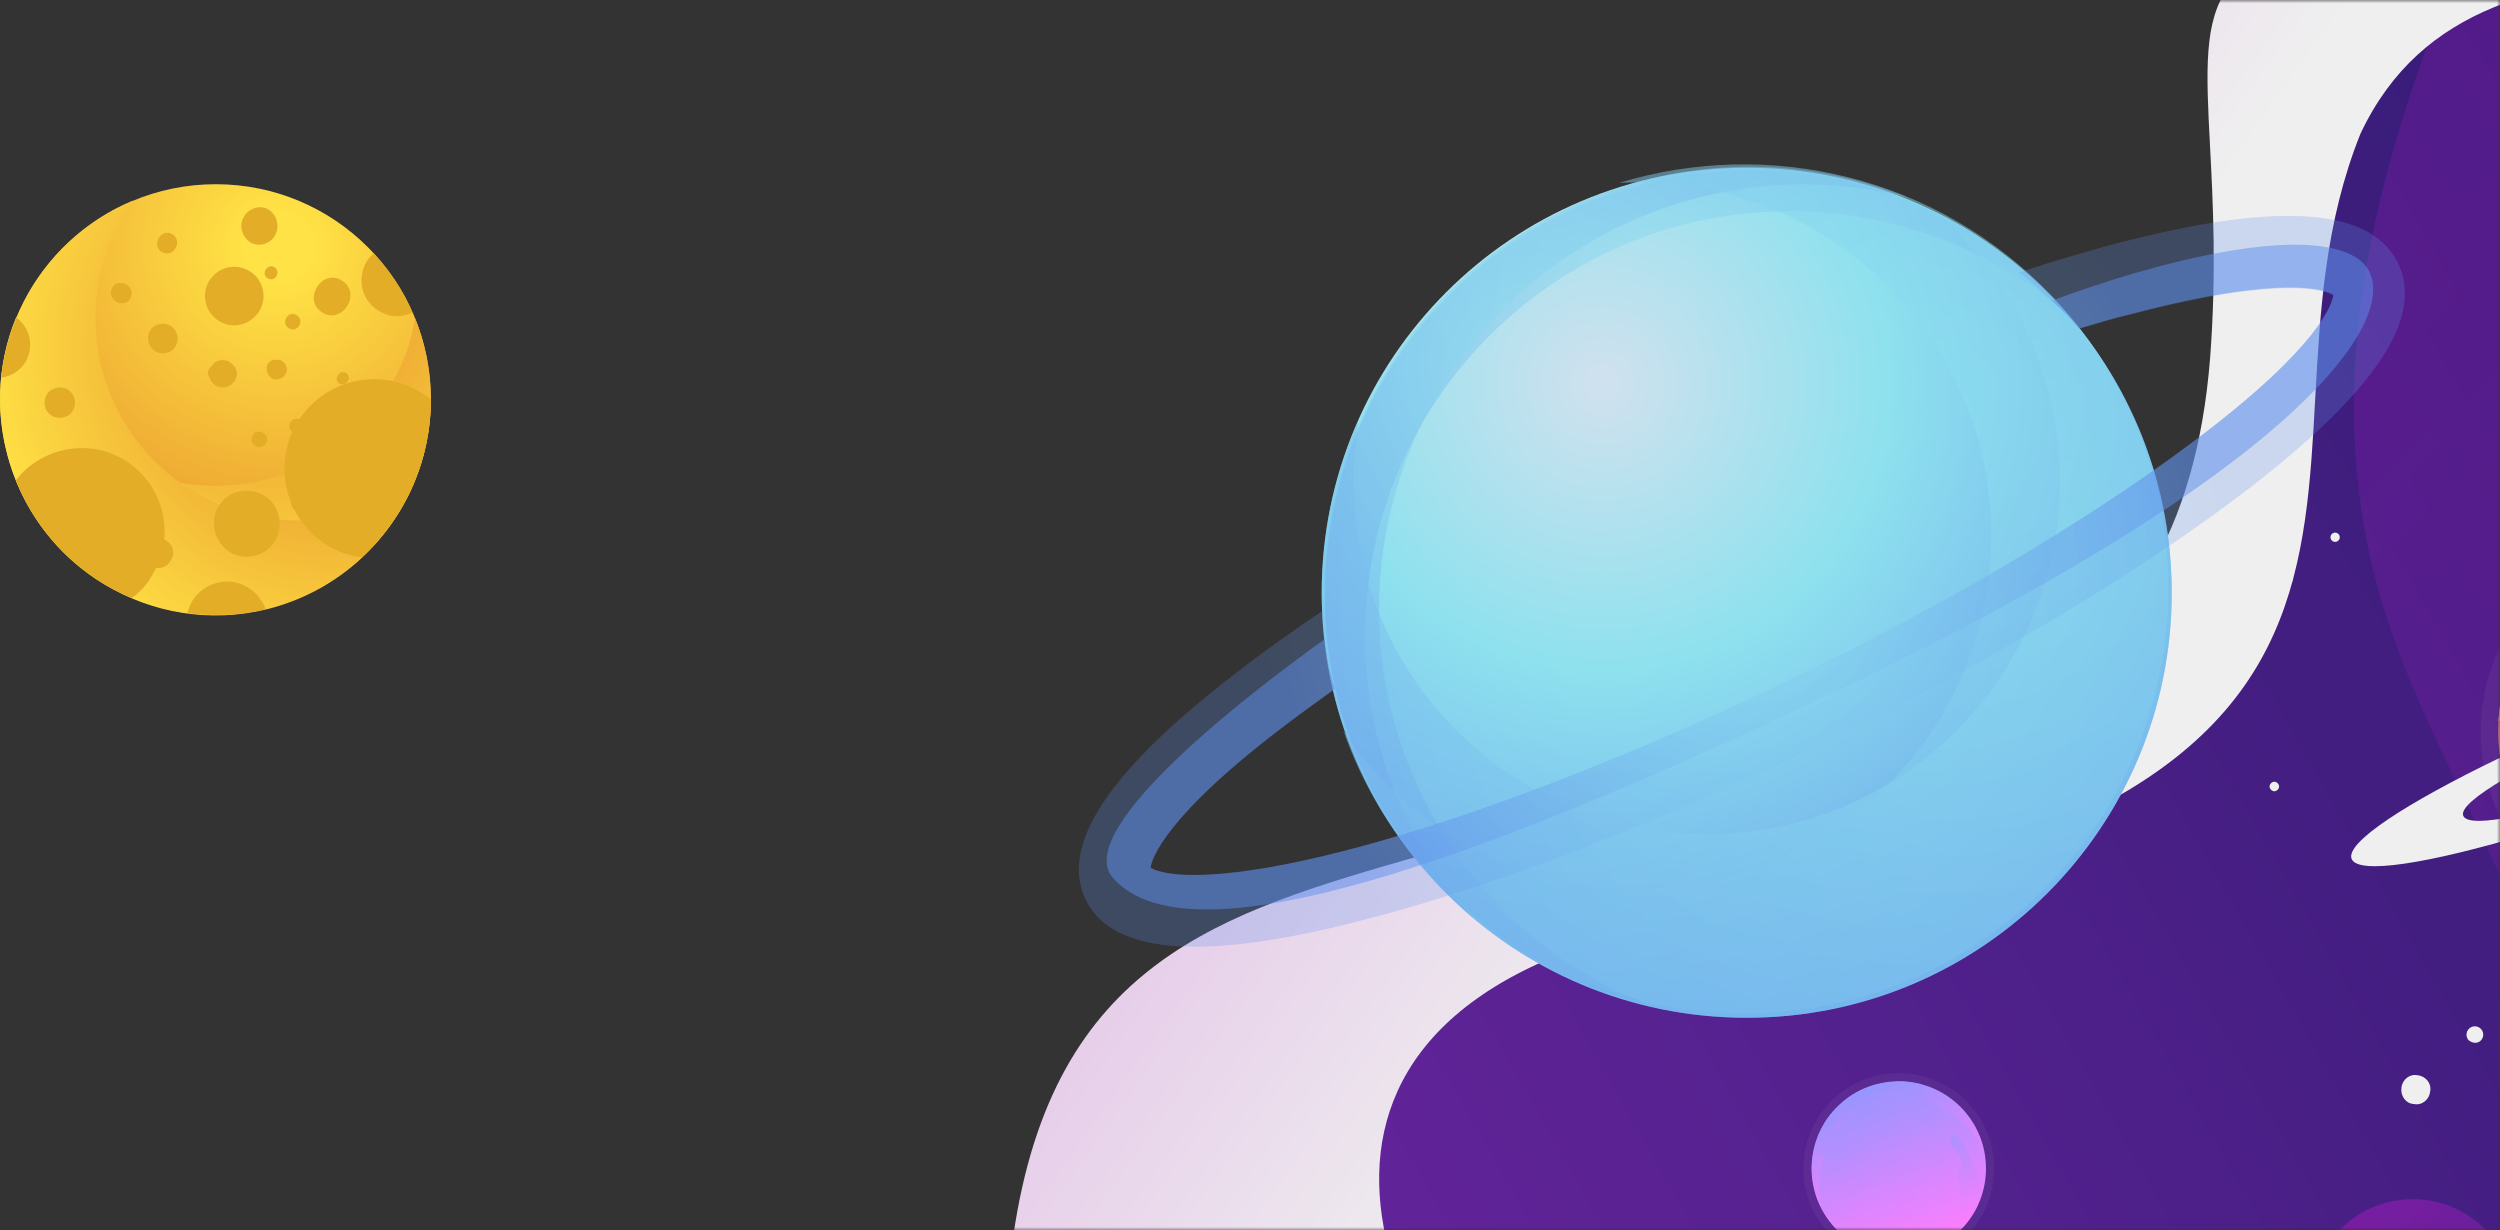 <svg width="380" height="187" viewBox="0 0 380 187" fill="none" xmlns="http://www.w3.org/2000/svg">
<rect x="0" y="0" width="380" height="187" fill="#333333" stroke="none"/>
<mask id="mask0" mask-type="alpha" maskUnits="userSpaceOnUse" x="0" y="0" width="380" height="187">
<rect width="380" height="187" fill="#C4C4C4"/>
</mask>
<g mask="url(#mask0)">
<mask id="mask1" mask-type="alpha" maskUnits="userSpaceOnUse" x="163" y="-83" width="502" height="289">
<path d="M301.9 115.228C271.415 130.431 235.263 129.818 203.618 141.135C161.686 155.9 163.618 205.108 163.618 205.108L664.779 205.108L664.779 -82.75C664.779 -82.75 374.622 -73.288 362.368 -39.595C340.824 19.248 373.917 79.533 301.9 115.228Z" fill="#C4C4C4"/>
</mask>
<g mask="url(#mask1)">
<path d="M115 -91L114.999 223L664.999 223L665 -91L115 -91Z" fill="url(#paint0_linear)"/>
<path opacity="0.2" d="M485.534 159.273C483.54 150.031 481.356 140.719 480.59 131.457C479.219 115.652 481.927 99.542 488.511 85.186C495.172 70.51 505.632 57.908 514.319 44.339L489.013 17.144C484.374 36.672 474.489 54.847 468.249 73.994C459.393 101.311 458.028 130.384 456.744 159.008C456.363 167.841 456.035 176.999 457.01 185.816L485.534 159.273ZM427.622 -6.768C420.7 4.411 417.644 17.603 416.016 30.588C413.764 48.394 414.001 66.999 420.833 83.582C424.402 92.106 429.608 99.978 432.064 108.913C435.154 120.002 433.616 132.28 427.772 142.207C423.777 149.166 417.89 154.894 414.908 162.406C412.565 168.327 412.267 174.838 412.232 181.229C412.194 193.109 413.063 204.893 414.773 216.642C415.139 219.045 415.505 221.447 415.933 223.916L366.501 269.916C362.044 253.741 367.32 236.238 373.76 220.521C380.551 203.978 388.962 187.298 389.089 169.352C389.187 143.203 371.982 120.563 363.44 95.846C351.975 62.629 359.57 30.875 371.808 -0.711L425.849 -51L449.166 -25.944C440.31 -22.066 432.761 -15.042 427.622 -6.768Z" fill="url(#paint1_linear)"/>
<path opacity="0.05" d="M300.248 168.983C305.018 175.408 303.677 184.482 297.252 189.25C290.828 194.018 281.754 192.675 276.984 186.249C272.215 179.824 273.556 170.75 279.98 165.982C286.404 161.214 295.479 162.557 300.248 168.983Z" fill="white"/>
<path d="M298.317 168.584C303.304 173.942 303.003 182.328 297.646 187.314C292.288 192.299 283.902 191.997 278.916 186.638C273.929 181.279 274.229 172.893 279.587 167.907C284.944 162.922 293.33 163.225 298.317 168.584Z" fill="url(#paint2_linear)"/>
<path opacity="0.5" d="M285.086 168.068C278.736 170.458 275.306 177.168 276.859 183.64C276.648 183.177 276.436 182.714 276.225 182.251C273.661 175.4 277.123 167.781 284.009 165.258C290.859 162.696 298.479 166.16 301.004 173.046C301.176 173.546 301.348 174.046 301.444 174.543C298.432 168.55 291.435 165.678 285.086 168.068Z" fill="url(#paint3_linear)"/>
<path opacity="0.5" d="M294.703 168.794C295.118 169.948 294.386 171.288 294.801 172.442C294.972 172.942 295.338 173.335 295.588 173.762C297.885 177.489 294.723 183.07 297.527 186.398C297.674 186.555 297.82 186.712 298.003 186.908C297.489 187.459 296.903 187.932 296.241 188.401C296.212 188.135 296.26 187.871 296.231 187.604C296.103 185.891 294.593 184.583 294.35 182.904C294.199 181.798 294.58 180.711 294.733 179.615C295.101 176.781 293.946 174.044 292.55 171.678C291.762 170.358 288.812 166.873 288.143 164.343C289.474 164.277 290.758 164.476 292 164.786C291.981 165.317 292.04 165.775 292.622 166.479C293.314 167.301 294.323 167.755 294.703 168.794Z" fill="url(#paint4_linear)"/>
<path opacity="0.5" d="M298.872 185.953C298.092 184.407 297.556 182.413 297.617 181.77C297.636 181.239 297.731 180.711 297.75 180.18C297.777 179.422 297.541 178.616 297.795 177.866C297.921 177.529 298.084 177.231 298.134 176.891C298.337 175.456 296.359 174.511 296.411 173.07C296.416 172.919 296.461 172.73 296.618 172.584C296.971 172.255 297.491 172.578 297.781 172.968C298.4 173.712 298.825 174.562 299.211 175.449C299.599 176.261 299.988 177.072 300.376 177.883C300.872 178.888 301.325 180.005 301.06 181.059C300.797 182.036 300.623 182.638 300.602 183.244C300.151 184.177 299.587 185.068 298.872 185.953Z" fill="url(#paint5_linear)"/>
<path opacity="0.5" d="M289.905 188.287C290.191 187.728 290.668 187.138 290.538 186.526C290.34 185.683 289.248 185.454 288.624 184.862C287.308 183.448 289.214 181.087 288.636 179.206C288.197 177.709 286.182 176.725 286.427 175.178C286.522 174.65 286.92 174.132 286.787 173.596C286.66 172.908 285.913 172.577 285.278 172.289C283.114 171.224 281.435 169.341 280.528 167.106C281.544 166.307 282.706 165.666 283.975 165.218C284.359 165.08 284.744 164.942 285.165 164.844C285.261 165.341 285.242 165.871 285.071 166.397C284.903 166.846 284.623 167.254 284.567 167.745C284.445 169.032 285.977 169.732 287.221 169.967C288.466 170.202 290.042 170.714 290.186 171.972C290.3 173.04 289.206 173.911 289.204 175.012C289.212 176.911 292.342 177.517 292.465 179.382C292.567 180.752 290.897 181.793 291 183.163C291.114 184.231 292.23 184.878 292.419 185.948C292.744 187.478 291.058 188.974 291.613 190.437C291.649 190.476 291.686 190.515 291.647 190.552C290.919 190.715 290.232 190.842 289.546 190.894C289.391 189.939 289.499 189.032 289.905 188.287Z" fill="url(#paint6_linear)"/>
<path opacity="0.5" d="M278.838 168.678C278.868 169.969 278.822 171.259 279.134 172.067C279.478 173.067 280.471 173.976 281.538 173.862C281.92 173.8 282.344 173.626 282.762 173.603C283.56 173.594 284.212 174.452 284.297 175.253C284.383 176.053 284.049 176.876 283.831 177.666C283.705 178.003 283.579 178.34 283.681 178.685C283.85 179.261 284.561 179.552 284.882 180.133C285.127 180.712 284.799 181.383 284.403 181.824C283.969 182.302 283.427 182.586 283.065 183.143C282.423 184.107 282.605 185.404 283.215 186.375C283.826 187.346 284.748 188.101 285.594 188.853C286.294 189.448 286.992 190.118 287.613 190.786C285.304 190.589 283.093 189.788 281.204 188.467C281.616 187.57 281.952 186.671 281.563 185.86C281.318 185.282 280.649 184.878 280.598 184.193C280.547 183.507 281.214 182.886 281.239 182.204C281.296 180.611 278.532 180.398 278.092 178.901C277.887 178.286 278.178 177.575 278.011 176.924C277.741 176.003 276.698 175.434 275.844 174.91C276.155 172.567 277.256 170.443 278.838 168.678Z" fill="url(#paint7_linear)"/>
<path opacity="0.05" d="M416.903 139.899C401.072 145.203 383.942 136.671 378.641 120.842C373.34 105.012 381.877 87.879 397.708 82.574C413.539 77.269 430.67 85.801 435.97 101.631C441.271 117.461 432.735 134.594 416.903 139.899Z" fill="white"/>
<path d="M426.784 130.722C416.019 141.487 398.568 141.489 387.806 130.727C377.045 119.965 377.047 102.514 387.811 91.749C398.576 80.985 416.027 80.982 426.789 91.744C437.551 102.506 437.549 119.957 426.784 130.722Z" fill="url(#paint8_linear)"/>
<path d="M392.524 113.815C388.312 114.382 384.414 116.142 380.579 118.218C380.83 119.223 381.144 120.292 381.521 121.298C382.904 124.944 385.041 128.087 387.618 130.664C396.608 129.72 404.907 125.57 412.703 121.042C419.933 116.829 427.101 112.176 434.771 109.158C434.583 106.706 434.017 104.128 433.137 101.74C428.171 102.432 423.456 103.753 419.18 106.268C415.722 108.343 412.704 111.235 408.869 112.556C403.777 114.38 397.993 112.997 392.524 113.815ZM393.778 135.316C399.562 133.303 405.158 130.725 411.13 129.53C417.292 128.272 423.83 128.271 429.174 125.064C430.368 124.372 431.5 123.492 432.506 122.612C431.248 125.504 429.425 128.081 427.287 130.345C417.04 131.541 406.667 132.359 397.99 137.264C396.544 136.698 395.099 136.007 393.778 135.316ZM414.971 84.705C416.166 85.019 417.36 85.459 418.491 85.962C414.971 87.094 411.324 88.1 407.741 88.792C403.592 89.547 399.442 90.051 395.23 90.491C392.904 90.806 390.578 90.995 388.252 91.309C389.572 89.989 391.144 88.794 392.779 87.788C396.551 87.788 400.26 87.976 403.969 87.661C407.804 87.221 411.45 86.214 414.971 84.705ZM413.08 126.072C411.508 126.009 412.64 124.626 413.269 124.123C414.903 122.991 416.538 121.859 418.236 120.79C421.316 118.841 424.586 117.08 427.855 115.571C429.741 114.691 432.382 113.182 434.771 112.427C434.708 113.998 434.456 115.633 434.141 117.205C432.507 117.456 430.872 117.582 429.803 117.897C427.163 118.777 424.648 120.161 422.259 121.67C419.681 123.368 416.537 126.134 413.08 126.072ZM415.409 104.257C411.951 106.08 408.996 109.161 405.223 110.167C401.451 111.174 397.302 109.917 393.53 111.049C392.776 111.301 389.506 112.307 389.004 111.553C388.501 110.924 389.947 109.981 390.575 109.729C391.456 109.352 392.587 109.226 393.53 109.163C395.731 108.974 397.931 109.162 400.069 108.408C403.023 107.339 405.036 104.572 407.739 103C412.077 100.548 417.421 101.364 422.45 101.112C425.719 100.986 428.988 100.231 432.069 99.037C432.383 99.602 432.635 100.231 432.886 100.86C432.446 100.922 431.88 100.985 431.44 101.048C425.908 101.552 420.25 101.678 415.409 104.257ZM395.858 94.641C399.568 93.823 403.277 92.754 406.798 91.244C408.747 90.427 411.073 89.609 412.707 90.866C412.078 92.124 410.507 92.438 409.123 92.69C404.66 93.382 400.259 94.263 395.795 95.206C392.589 95.898 389.383 96.59 386.553 98.162C385.233 98.854 384.039 99.797 382.655 100.426C382.341 100.615 381.964 100.74 381.587 100.866C382.216 99.231 383.096 97.597 384.039 96.151C388.125 95.836 392.023 95.458 395.858 94.641ZM386.616 102.751C388.691 101.557 390.577 99.922 392.714 98.79C398.121 95.772 404.659 95.771 410.821 94.764C415.85 94.009 420.817 92.563 425.469 90.425C427.292 91.996 428.926 93.882 430.309 96.019C423.079 98.598 414.781 96.713 407.488 98.977C403.653 100.172 400.258 102.435 396.674 104.008C392.085 105.957 387.181 106.838 382.466 108.536C381.523 108.85 380.643 109.228 379.762 109.605C379.888 108.096 380.014 106.587 380.392 105.078C382.592 104.638 384.73 103.883 386.616 102.751Z" fill="url(#paint9_linear)"/>
<path opacity="0.5" d="M427.039 103.564C421.886 90.362 407.805 83.323 394.351 86.845C395.294 86.405 396.3 85.902 397.306 85.525C411.514 79.991 427.482 87.03 433.012 101.237C438.542 115.444 431.499 131.413 417.291 136.947C416.285 137.325 415.216 137.639 414.21 137.891C426.47 131.54 432.193 116.765 427.039 103.564Z" fill="url(#paint10_linear)"/>
<path d="M379.95 115.2C380.138 116.269 380.327 117.337 380.641 118.406C376.366 120.921 373.977 122.933 374.417 124.002C374.857 125.071 377.937 125.007 382.778 123.938C389.191 122.554 398.621 119.661 408.995 115.699C419.305 111.674 428.296 107.461 433.891 104.128C438.167 101.613 440.556 99.601 440.116 98.532C439.676 97.464 436.658 97.59 431.755 98.596C431.252 97.591 430.686 96.648 430.058 95.767C445.335 91.176 456.085 89.478 457.028 91.929C457.971 94.381 448.917 100.417 434.52 107.272C427.415 110.73 418.928 114.315 409.811 117.899C400.632 121.421 391.956 124.44 384.412 126.704C369.135 131.295 358.384 132.994 357.442 130.542C356.499 128.091 365.615 122.117 379.95 115.2Z" fill="#EFEFEF"/>
<path opacity="0.4" d="M351.299 197.181C351.606 188.61 358.728 181.982 367.298 182.292C375.869 182.601 382.498 189.726 382.191 198.296C381.884 206.866 374.762 213.494 366.191 213.185C357.724 212.779 351.095 205.655 351.299 197.181Z" fill="url(#paint11_linear)"/>
<path d="M306.35 120.522L309.575 119.64C310.682 119.381 311.877 119.424 312.963 119.763L316.116 120.874C316.212 120.977 316.419 120.785 316.323 120.682L315.44 117.457C315.181 116.35 315.223 115.154 315.562 114.069L316.673 110.916C316.776 110.82 316.584 110.613 316.48 110.709L313.256 111.591C312.149 111.85 310.953 111.807 309.867 111.469L306.714 110.357C306.618 110.254 306.412 110.446 306.508 110.549L307.39 113.774C307.65 114.881 307.607 116.077 307.269 117.162L306.158 120.315C306.151 120.515 306.247 120.618 306.35 120.522Z" fill="#EFEFEF"/>
<path d="M367.75 127.926L368.961 127.571C369.366 127.386 369.861 127.504 370.156 127.614L371.338 128.056L371.441 127.96L371.085 126.75C370.9 126.344 371.018 125.849 371.128 125.554L371.57 124.372L371.474 124.269L370.264 124.624C369.858 124.809 369.363 124.692 369.068 124.581L367.886 124.139L367.783 124.236L368.139 125.446C368.324 125.852 368.206 126.346 368.096 126.642L367.75 127.926Z" fill="#EFEFEF"/>
<path d="M347.191 89.068C347.885 89.193 348.401 88.712 348.526 88.018C348.65 87.324 348.17 86.808 347.476 86.683C346.782 86.558 346.266 87.039 346.141 87.733C346.12 88.331 346.497 88.943 347.191 89.068Z" fill="#EFEFEF"/>
<path d="M366.92 167.811C368.109 168.053 369.237 167.196 369.383 165.904C369.625 164.715 368.768 163.587 367.476 163.44C366.287 163.198 365.159 164.055 365.013 165.347C364.867 166.639 365.724 167.767 366.92 167.811Z" fill="#EFEFEF"/>
<path d="M262.894 149.786C263.204 149.498 263.218 149.1 262.93 148.79C262.642 148.48 262.243 148.466 261.934 148.754C261.624 149.042 261.61 149.441 261.898 149.75C262.289 149.964 262.688 149.978 262.894 149.786Z" fill="#EFEFEF"/>
<path d="M355.457 81.183C355.722 81.468 355.706 81.914 355.421 82.179C355.136 82.445 354.69 82.429 354.425 82.144C354.159 81.858 354.175 81.412 354.46 81.147C354.745 80.882 355.192 80.898 355.457 81.183Z" fill="#EFEFEF"/>
<path d="M346.18 120.064C346.49 119.776 346.504 119.377 346.216 119.067C345.928 118.757 345.529 118.743 345.219 119.031C344.91 119.319 344.895 119.718 345.184 120.028C345.472 120.338 345.87 120.352 346.18 120.064Z" fill="#EFEFEF"/>
<path d="M377.044 158.198C377.56 157.718 377.589 156.921 377.109 156.404C376.628 155.888 375.831 155.859 375.315 156.34C374.799 156.82 374.77 157.617 375.25 158.133C375.93 158.657 376.631 158.582 377.044 158.198Z" fill="#EFEFEF"/>
</g>
<path d="M210.616 188C206.931 171.043 212.732 152.723 242.619 143.088C246.395 142.395 250.095 141.742 253.729 141.1C275.351 137.282 294.647 133.874 313.986 125.068C349.241 109.113 350.524 85.821 351.924 60.42C352.643 47.373 353.392 33.77 358.793 20.319C368.107 0.572 386.897 -2.833 408 -4.379L408 -10.831C362.21 -11.556 344.889 -10.198 338.713 -1.914C334.925 3.166 335.328 10.852 335.927 22.259C336.373 30.757 336.927 41.32 335.938 54.411C331.682 108.373 292.495 114.821 256.239 120.788C245.898 122.489 235.795 124.152 226.809 126.867C223.137 127.985 219.508 129.026 215.944 130.048C185.588 138.756 160.045 146.084 154 188L210.616 188Z" fill="url(#paint12_linear)"/>
</g>
<path d="M265.5 154.7C301.178 154.7 330.1 125.778 330.1 90.1C330.1 54.422 301.178 25.5 265.5 25.5C229.823 25.5 200.9 54.422 200.9 90.1C200.9 125.778 229.823 154.7 265.5 154.7Z" fill="url(#paint13_radial)"/>
<path opacity="0.5" d="M207.5 96.7C207.5 61 236.4 32.1 272.1 32.1C288.4 32.1 303.2 38.1 314.6 48.1C302.8 34.5 285.4 25.9 266 25.9C230.3 25.9 201.4 54.8 201.4 90.5C201.4 109.9 210 127.3 223.5 139.1C213.5 127.8 207.5 112.9 207.5 96.7Z" fill="url(#paint14_radial)"/>
<path opacity="0.5" d="M216.7 122C200.5 90.3 213 51.4 244.8 35.1C259.3 27.7 275.3 26.3 289.9 30C273.2 23.3 253.8 23.6 236.6 32.5C204.8 48.7 192.2 87.6 208.5 119.4C217.3 136.7 232.9 148.3 250.3 152.6C236.2 147 224.1 136.5 216.7 122Z" fill="url(#paint15_radial)"/>
<path opacity="0.5" d="M294.2 32.2C305.7 42.1 313.1 56.7 313.1 73.1C313.1 102.8 289 126.8 259.4 126.8C229.7 126.8 205.7 102.7 205.7 73.1C205.7 70 206 66.9 206.5 63.9C202.9 71.9 200.9 80.8 200.9 90.1C200.9 125.8 229.8 154.7 265.5 154.7C301.2 154.7 330.1 125.8 330.1 90.1C330.1 64.7 315.5 42.8 294.2 32.2Z" fill="url(#paint16_radial)"/>
<path opacity="0.5" d="M246.1 27.8C261.2 27 276.6 32.6 287.9 44.4C308.3 65.9 307.5 99.9 285.9 120.3C264.4 140.7 230.4 139.9 210 118.3C207.8 116 205.9 113.6 204.2 111.1C207.1 119.4 211.8 127.2 218.2 133.9C242.8 159.8 283.7 160.8 309.5 136.3C335.3 111.8 336.4 70.8 311.9 45C294.4 26.7 268.8 20.9 246.1 27.8Z" fill="url(#paint17_radial)"/>
<g opacity="0.5">
<path opacity="0.5" d="M364.5 40C360.5 31.8 347.2 30.6 323.7 36.5C318.4 37.8 312.8 39.5 306.9 41.4C308.4 42.5 309.7 43.7 311 45C312.8 46.5 314.4 48.2 316 50C318.7 49.2 321.3 48.4 323.9 47.8C347.5 41.6 353.7 44.3 354.6 44.9C354.5 46 352.8 52.6 333.3 67.2C317.6 79 295.9 91.9 272 103.4C248.1 114.9 224.6 124 205.6 129C182 135.2 175.8 132.5 174.9 131.9C175 130.8 176.7 124.2 196.2 109.6C198.3 108 200.6 106.4 202.9 104.7C201.7 100.8 201 96.9 201.1 92.8C196.2 96.1 191.7 99.3 187.6 102.5C168.4 117.3 161.1 128.5 165 136.7C167.3 141.5 172.8 143.9 181.6 143.9C187.9 143.9 196 142.7 205.8 140.2C225.9 135.2 251.1 125.6 276.7 113.1C302.4 100.7 325.5 86.8 341.9 74.2C361.1 59.4 368.5 48.2 364.5 40Z" fill="url(#paint18_radial)"/>
</g>
<path opacity="0.5" d="M278.6 105.3C355.3 68.7 366.6 45.2 358.5 39.4C350.8 33.9 327.9 39.7 311.9 45.7C313.4 47 314.8 48.4 316.1 49.9C318.8 49.1 321.4 48.3 324 47.7C347.6 41.5 353.8 44.2 354.7 44.8C354.6 45.9 352.9 52.5 333.4 67.1C317.7 78.9 296 91.8 272.1 103.3C248.2 114.8 224.6 124 205.6 129C182 135.2 175.8 132.5 174.9 131.9C175 130.8 176.7 124.2 196.2 109.6C198.3 108 200.6 106.4 202.9 104.7C202.1 102.3 201.6 99.8 201.3 97.2C192.6 103.4 162.4 125.9 169.2 133.5C177.2 142.3 201.9 141.9 278.6 105.3Z" fill="url(#paint19_radial)"/>
<g clip-path="url(#clip0)">
<path d="M32.8 93.4C50.859 93.4 65.5 78.76 65.5 60.7C65.5 42.64 50.859 28 32.8 28C14.74 28 0.1 42.64 0.1 60.7C0.1 78.76 14.74 93.4 32.8 93.4Z" fill="url(#paint20_radial)"/>
<path d="M63.1 48.4C62.5 52.1 61.2 55.7 59.1 59C50.3 73.5 31.4 78.2 16.9 69.4C8.9 64.6 3.9 56.7 2.5 48.1C-3.6 62.8 1.7 80.2 15.8 88.7C31.3 98.1 51.4 93.1 60.8 77.6C66.3 68.5 66.8 57.7 63.1 48.4Z" fill="url(#paint21_radial)"/>
<path d="M62.9 73.5C59.9 75.6 56.4 77.3 52.6 78.2C36.1 82.3 19.5 72.2 15.4 55.7C13.2 46.6 15.2 37.5 20.2 30.5C5.5 36.6 -3 52.7 1 68.6C5.3 86.2 23.1 96.9 40.6 92.6C51 90 59 82.7 62.9 73.5Z" fill="url(#paint22_radial)"/>
<path d="M39.4 47.3C38.1 49.4 35.4 50.1 33.3 48.8C31.2 47.5 30.5 44.8 31.8 42.7C33.1 40.6 35.8 39.9 37.9 41.2C40 42.4 40.7 45.2 39.4 47.3Z" fill="#E3AD27"/>
<path d="M31.7 57.1C31.7 57.2 31.7 57.2 31.799 57.3C32.099 58.2 32.8 58.9 33.8 58.9C34.8 58.9 35.599 58.3 35.9 57.4C35.999 57.2 35.999 57 35.999 56.9C36.099 56.1 35.4 55.3 34.7 54.9C33.999 54.6 32.999 54.7 32.4 55.3C32.4 55.4 32.3 55.4 32.3 55.5C31.799 55.9 31.399 56.5 31.7 57.1Z" fill="#E3AD27"/>
<path d="M42.5 54.7C42.4 54.7 42.4 54.7 42.3 54.7C41.7 54.6 41 54.8 40.7 55.3C40.4 55.9 40.5 56.5 40.9 57.1L41 57.2C41.6 58 42.9 57.7 43.4 56.9C43.9 56.2 43.5 55 42.5 54.7Z" fill="#E3AD27"/>
<path d="M49 47.5C52.1 49.4 55.1 44.5 51.9 42.6C48.9 40.8 45.9 45.6 49 47.5Z" fill="#E3AD27"/>
<path d="M51.6 58.3C52.6 58.9 53.6 57.3 52.6 56.7C51.6 56.1 50.6 57.7 51.6 58.3Z" fill="#E3AD27"/>
<path d="M23.6 53.4C24.6 54 26.1 53.7 26.7 52.6C27.3 51.5 27 50.2 25.9 49.5C24.9 48.9 23.4 49.2 22.8 50.3C22.2 51.3 22.5 52.7 23.6 53.4Z" fill="#E3AD27"/>
<path d="M24.6 38.3C26.3 39.3 27.9 36.7 26.2 35.6C24.5 34.6 22.9 37.3 24.6 38.3Z" fill="#E3AD27"/>
<path d="M18.5 43C18.4 43 18.3 43 18.3 43C17.3 42.9 16.5 44.2 17 45.1C17 45.2 17.1 45.2 17.1 45.3C17.7 46.3 19.2 46.4 19.8 45.4C20.4 44.3 19.6 43.1 18.5 43Z" fill="#E3AD27"/>
<path d="M38 36.8C38.6 37.2 39.4 37.3 40.1 37.1C40.8 36.9 41.5 36.4 41.8 35.8C42.5 34.5 42.2 32.8 40.9 31.9C40.3 31.5 39.5 31.4 38.8 31.6C38.1 31.8 37.4 32.3 37.1 32.9C36.3 34.2 36.7 35.9 38 36.8Z" fill="#E3AD27"/>
<path d="M38.8 67.8C40.1 68.6 41.4 66.6 40 65.8C38.7 64.9 37.5 67 38.8 67.8Z" fill="#E3AD27"/>
<path d="M44.5 65.7C45.7 66.4 46.8 64.6 45.6 63.8C44.4 63.1 43.3 64.9 44.5 65.7Z" fill="#E3AD27"/>
<path d="M43.9 49.9C45.2 50.7 46.4 48.7 45.1 47.9C43.8 47.1 42.6 49.1 43.9 49.9Z" fill="#E3AD27"/>
<path d="M40.7 42.3C41.8 43 42.8 41.3 41.7 40.6C40.6 40 39.6 41.7 40.7 42.3Z" fill="#E3AD27"/>
<path d="M7.9 63.2C8.9 63.8 10.5 63.5 11.1 62.4C11.7 61.3 11.4 59.9 10.3 59.2C9.3 58.6 7.7 58.9 7.1 60C6.5 61.1 6.7 62.5 7.9 63.2Z" fill="#E3AD27"/>
<path d="M15.9 77.8C16.3 78 16.6 77.5 16.2 77.2C15.8 77.1 15.5 77.6 15.9 77.8Z" fill="#E3AD27"/>
<path d="M22.2 77.3C23.5 78.1 24.8 76.1 23.4 75.3C22.2 74.5 20.9 76.5 22.2 77.3Z" fill="#E3AD27"/>
<path d="M23 86C25.4 87.5 27.7 83.7 25.3 82.2C22.9 80.8 20.6 84.6 23 86Z" fill="#E3AD27"/>
<path d="M12.9 76.6C12.9 76.5 12.9 76.5 12.9 76.4C13 75.5 11.8 74.8 11.1 75.3L11 75.4C10.6 75.7 10.3 76 10.3 76.5C10.3 77 10.5 77.4 10.9 77.7C11.3 77.9 11.8 78 12.2 77.7C12.7 77.5 12.8 77 12.9 76.6Z" fill="#E3AD27"/>
<path d="M45 77.7C45.7 78.1 46.8 77.9 47.2 77.2C47.6 76.4 47.4 75.5 46.7 75C46 74.6 44.9 74.8 44.5 75.5C44 76.3 44.2 77.2 45 77.7Z" fill="#E3AD27"/>
<path d="M50 79.9C50.1 80 50.1 79.9 50 79.9V79.9Z" fill="#E3AD27"/>
<path d="M55.5 63.6C56.7 64.3 57.8 62.5 56.6 61.7C55.5 61 54.3 62.8 55.5 63.6Z" fill="#E3AD27"/>
<path d="M52.599 81.3C54.4 82.4 56.099 79.6 54.3 78.5C52.499 77.4 50.7 80.2 52.599 81.3Z" fill="#E3AD27"/>
<path d="M45.2 64.2C41.3 70.6 43.4 79 49.8 82.9C51.4 83.9 53.2 84.5 55 84.7C57.2 82.7 59.2 80.3 60.8 77.6C64 72.3 65.5 66.5 65.5 60.7C65 60.3 64.5 59.9 63.9 59.6C57.5 55.7 49.1 57.8 45.2 64.2Z" fill="#E3AD27"/>
<path d="M62.7 47.5C61.3 44.2 59.3 41.2 56.8 38.5C56.4 38.9 56 39.3 55.7 39.8C54.2 42.4 55 45.7 57.5 47.2C59.2 48.3 61.1 48.3 62.7 47.5Z" fill="#E3AD27"/>
<path d="M15.8 88.8C17.2 89.6 18.6 90.3 20 90.9C21.3 90 22.4 88.8 23.2 87.3C26.8 81.3 24.9 73.6 18.9 69.9C13.4 66.6 6.3 68 2.4 73C5 79.4 9.5 85 15.8 88.8Z" fill="#E3AD27"/>
<path d="M2.5 48.3C1.3 51.2 0.5 54.3 0.2 57.4C1.7 57.2 3 56.4 3.9 55C5.2 52.7 4.6 49.8 2.5 48.3Z" fill="#E3AD27"/>
<path d="M37.7 89.3C34.8 87.5 30.899 88.5 29.2 91.4C28.899 92 28.599 92.6 28.5 93.2C32.499 93.7 36.599 93.5 40.4 92.6C39.9 91.3 38.999 90.1 37.7 89.3Z" fill="#E3AD27"/>
<path d="M34.9 83.9C37.3 85.3 40.4 84.6 41.8 82.2C43.2 79.8 42.499 76.7 40.099 75.3C37.7 73.9 34.599 74.6 33.2 77C31.799 79.3 32.599 82.4 34.9 83.9Z" fill="#E3AD27"/>
</g>
<defs>
<linearGradient id="paint0_linear" x1="543.2" y1="-44.295" x2="141.503" y2="184.119" gradientUnits="userSpaceOnUse">
<stop stop-color="#271A6B"/>
<stop offset="0.211" stop-color="#2E1B71"/>
<stop offset="0.527" stop-color="#431E81"/>
<stop offset="0.905" stop-color="#64249B"/>
<stop offset="1" stop-color="#6D25A2"/>
</linearGradient>
<linearGradient id="paint1_linear" x1="330.002" y1="38.431" x2="462.459" y2="180.771" gradientUnits="userSpaceOnUse">
<stop stop-color="#BD1ACD"/>
<stop offset="0.193" stop-color="#B61BC9"/>
<stop offset="0.481" stop-color="#A11EBE"/>
<stop offset="0.826" stop-color="#8022AC"/>
<stop offset="1" stop-color="#6D25A2"/>
</linearGradient>
<linearGradient id="paint2_linear" x1="284" y1="165.186" x2="293.237" y2="189.978" gradientUnits="userSpaceOnUse">
<stop stop-color="#9796FE"/>
<stop offset="0.993" stop-color="#FF7DFF"/>
</linearGradient>
<linearGradient id="paint3_linear" x1="284" y1="165.186" x2="289.156" y2="179.025" gradientUnits="userSpaceOnUse">
<stop stop-color="#9796FE"/>
<stop offset="0.993" stop-color="#FF7DFF"/>
</linearGradient>
<linearGradient id="paint4_linear" x1="289.91" y1="163.706" x2="298.762" y2="187.464" gradientUnits="userSpaceOnUse">
<stop stop-color="#9796FE"/>
<stop offset="0.993" stop-color="#FF7DFF"/>
</linearGradient>
<linearGradient id="paint5_linear" x1="296.197" y1="172.662" x2="300.867" y2="185.196" gradientUnits="userSpaceOnUse">
<stop stop-color="#9796FE"/>
<stop offset="0.993" stop-color="#FF7DFF"/>
</linearGradient>
<linearGradient id="paint6_linear" x1="283.826" y1="165.251" x2="293.029" y2="189.952" gradientUnits="userSpaceOnUse">
<stop stop-color="#9796FE"/>
<stop offset="0.993" stop-color="#FF7DFF"/>
</linearGradient>
<linearGradient id="paint7_linear" x1="277.782" y1="169.077" x2="286.064" y2="191.306" gradientUnits="userSpaceOnUse">
<stop stop-color="#9796FE"/>
<stop offset="0.993" stop-color="#FF7DFF"/>
</linearGradient>
<linearGradient id="paint8_linear" x1="433.047" y1="101.267" x2="381.57" y2="121.218" gradientUnits="userSpaceOnUse">
<stop stop-color="#ED1771"/>
<stop offset="0.138" stop-color="#EE1E73"/>
<stop offset="0.345" stop-color="#F13378"/>
<stop offset="0.596" stop-color="#F65481"/>
<stop offset="0.877" stop-color="#FC838D"/>
<stop offset="0.984" stop-color="#FF9692"/>
</linearGradient>
<linearGradient id="paint9_linear" x1="436.566" y1="102.241" x2="376.521" y2="117.601" gradientUnits="userSpaceOnUse">
<stop stop-color="#FF327E"/>
<stop offset="0.129" stop-color="#FF397F"/>
<stop offset="0.321" stop-color="#FF4E83"/>
<stop offset="0.554" stop-color="#FF6F89"/>
<stop offset="0.816" stop-color="#FF9E91"/>
<stop offset="0.984" stop-color="#FFBF97"/>
</linearGradient>
<linearGradient id="paint10_linear" x1="433.048" y1="101.268" x2="404.312" y2="112.405" gradientUnits="userSpaceOnUse">
<stop stop-color="#9796FE"/>
<stop offset="0.993" stop-color="#FF7DFF"/>
</linearGradient>
<linearGradient id="paint11_linear" x1="356.248" y1="186.406" x2="377.291" y2="209.019" gradientUnits="userSpaceOnUse">
<stop stop-color="#BD1ACD"/>
<stop offset="0.193" stop-color="#B61BC9"/>
<stop offset="0.481" stop-color="#A11EBE"/>
<stop offset="0.826" stop-color="#8022AC"/>
<stop offset="1" stop-color="#6D25A2"/>
</linearGradient>
<linearGradient id="paint12_linear" x1="192.76" y1="49.513" x2="278.739" y2="110.817" gradientUnits="userSpaceOnUse">
<stop stop-color="#E2BAE7"/>
<stop offset="1" stop-color="#EFEFEF"/>
</linearGradient>
<radialGradient id="paint13_radial" cx="0" cy="0" r="1" gradientUnits="userSpaceOnUse" gradientTransform="translate(243.682 58.303) scale(129.023)">
<stop stop-color="#D1E1EE"/>
<stop offset="0.337" stop-color="#8EE1EE"/>
<stop offset="0.937" stop-color="#5E8DEC"/>
</radialGradient>
<radialGradient id="paint14_radial" cx="0" cy="0" r="1" gradientUnits="userSpaceOnUse" gradientTransform="translate(252.044 45.669) scale(97.71)">
<stop offset="0.004" stop-color="#8EE1EE"/>
<stop offset="0.937" stop-color="#5E8DEC"/>
</radialGradient>
<radialGradient id="paint15_radial" cx="0" cy="0" r="1" gradientUnits="userSpaceOnUse" gradientTransform="translate(233.147 56.361) rotate(-27.072) scale(97.71)">
<stop offset="0.004" stop-color="#8EE1EE"/>
<stop offset="0.937" stop-color="#5E8DEC"/>
</radialGradient>
<radialGradient id="paint16_radial" cx="0" cy="0" r="1" gradientUnits="userSpaceOnUse" gradientTransform="translate(304.029 90.936) scale(246.834)">
<stop offset="0.004" stop-color="#8EE1EE"/>
<stop offset="0.937" stop-color="#5E8DEC"/>
</radialGradient>
<radialGradient id="paint17_radial" cx="0" cy="0" r="1" gradientUnits="userSpaceOnUse" gradientTransform="translate(293.594 63.682) rotate(-43.525) scale(246.835)">
<stop offset="0.004" stop-color="#8EE1EE"/>
<stop offset="0.937" stop-color="#5E8DEC"/>
</radialGradient>
<radialGradient id="paint18_radial" cx="0" cy="0" r="1" gradientUnits="userSpaceOnUse" gradientTransform="translate(264.775 88.327) scale(81.352)">
<stop offset="0.004" stop-color="#8EE1EE"/>
<stop offset="0.937" stop-color="#5E8DEC"/>
</radialGradient>
<radialGradient id="paint19_radial" cx="0" cy="0" r="1" gradientUnits="userSpaceOnUse" gradientTransform="translate(264.458 87.745) scale(76.821)">
<stop offset="0.004" stop-color="#8EE1EE"/>
<stop offset="0.937" stop-color="#5E8DEC"/>
</radialGradient>
<radialGradient id="paint20_radial" cx="0" cy="0" r="1" gradientUnits="userSpaceOnUse" gradientTransform="translate(42.361 37.565) rotate(31.177) scale(63.354)">
<stop offset="0.081" stop-color="#FFE245"/>
<stop offset="0.996" stop-color="#E38427"/>
</radialGradient>
<radialGradient id="paint21_radial" cx="0" cy="0" r="1" gradientUnits="userSpaceOnUse" gradientTransform="translate(39.581 42.557) rotate(31.177) scale(58.832)">
<stop offset="0.004" stop-color="#E38427"/>
<stop offset="0.918" stop-color="#FFE245"/>
</radialGradient>
<radialGradient id="paint22_radial" cx="0" cy="0" r="1" gradientUnits="userSpaceOnUse" gradientTransform="translate(50.432 52.746) rotate(76.178) scale(58.832)">
<stop offset="0.004" stop-color="#E38427"/>
<stop offset="0.918" stop-color="#FFE245"/>
</radialGradient>
<clipPath id="clip0">
<rect width="65.5" height="65.5" fill="white" transform="translate(0 28)"/>
</clipPath>
</defs>
</svg>
